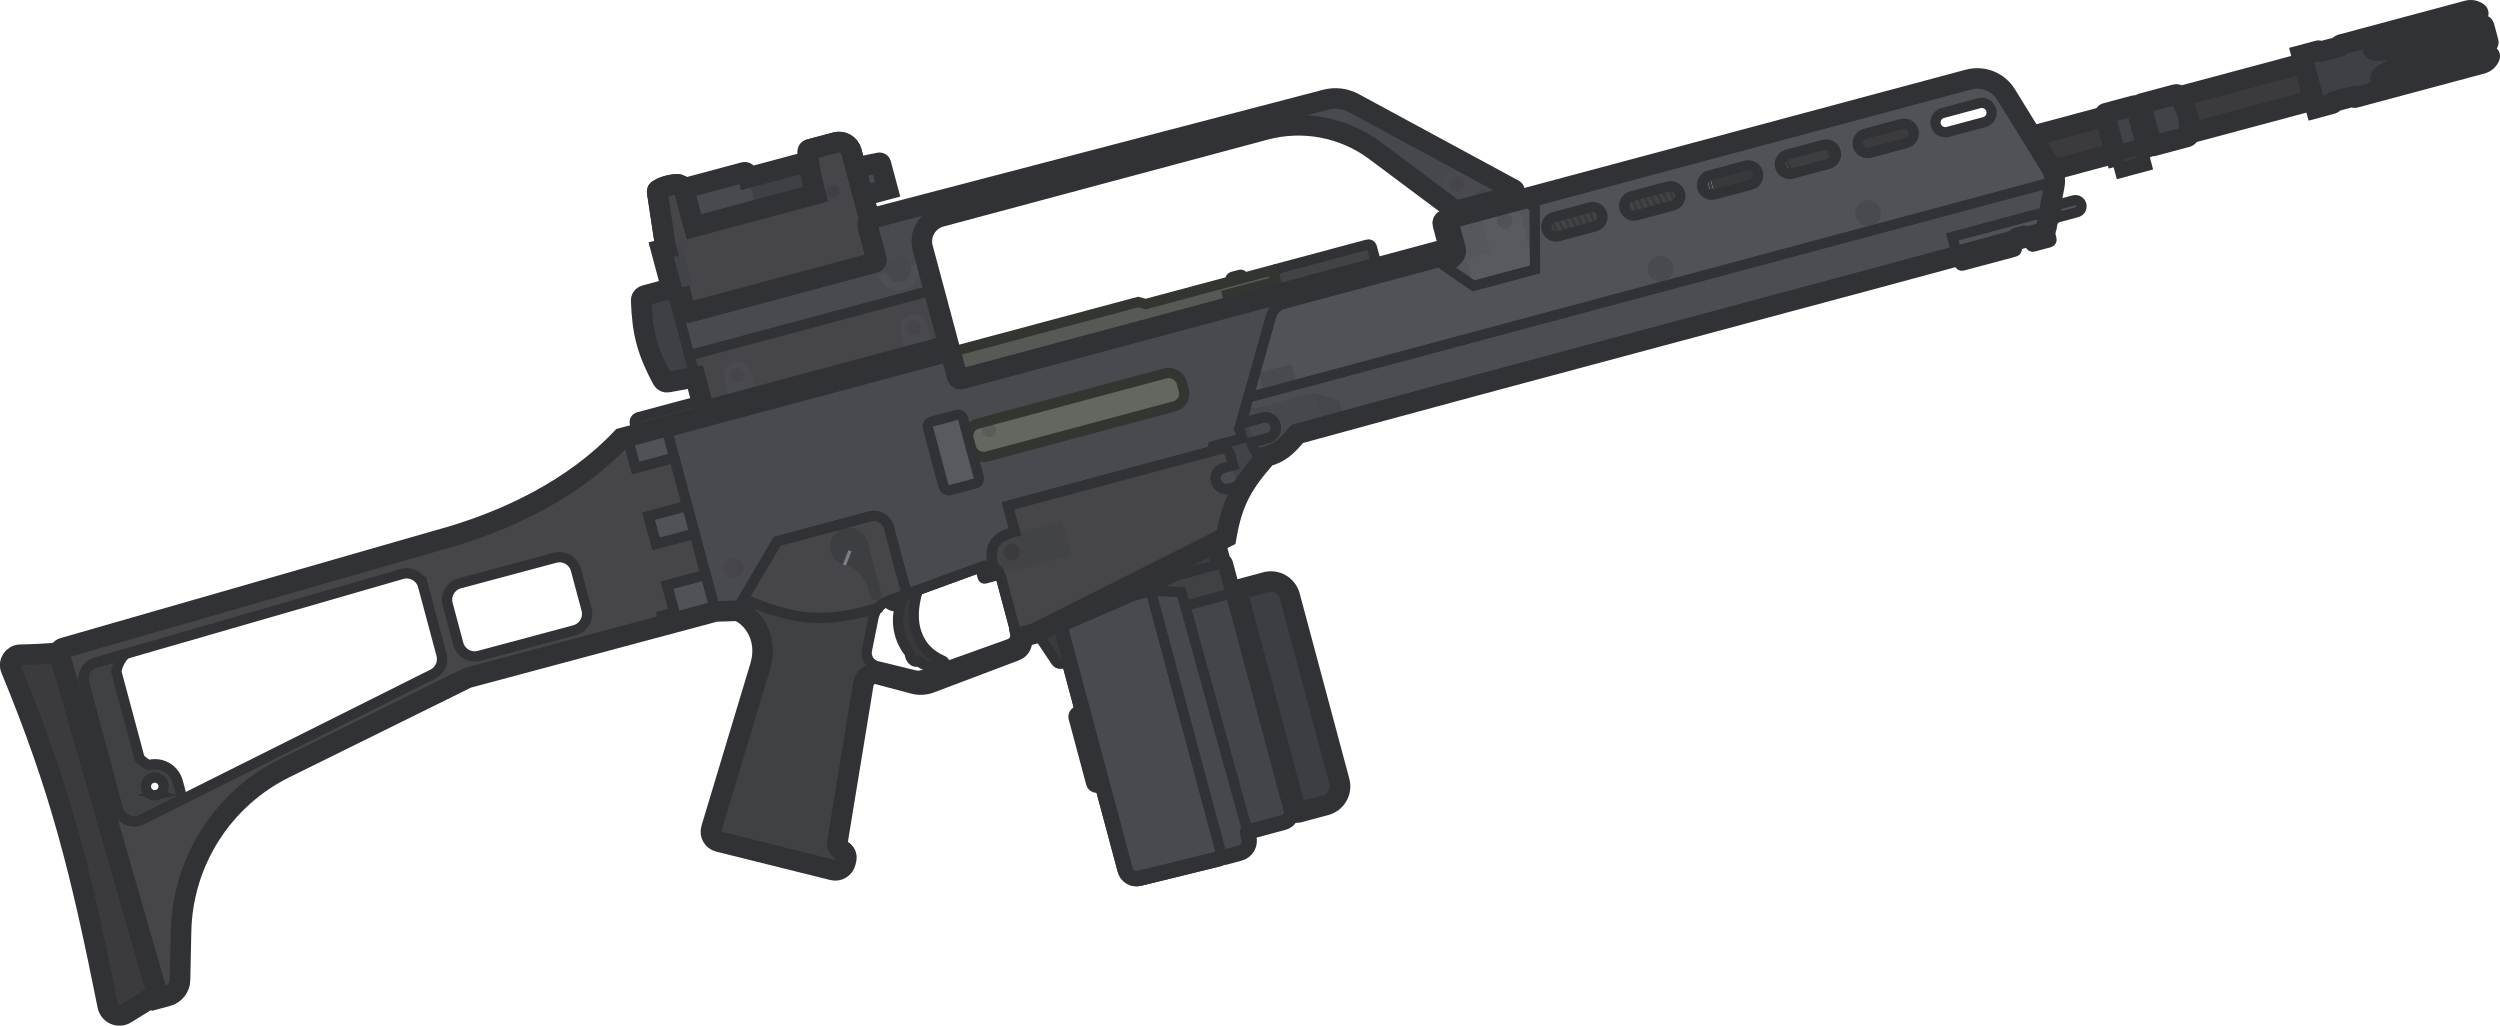 <?xml version="1.0" encoding="UTF-8" standalone="no"?>
<svg
   width="120.407"
   height="49.395"
   viewBox="0 0 120.407 49.395"
   fill="none"
   version="1.1"
   id="svg141"
   xmlns="http://www.w3.org/2000/svg"
   xmlns:svg="http://www.w3.org/2000/svg">
  <g
     clip-path="url(#clip0_2088_1957)"
     id="g141"
     transform="rotate(15,188.577,54.901)">
    <path
       d="m 56.829,56.123 c -0.383,0.768 -0.632,1.381 -0.772,1.994 l -0.155,-0.268 -0.421,0.243 c -0.247,0.142 -0.562,0.058 -0.705,-0.189 -0.142,-0.247 -0.058,-0.562 0.189,-0.705 l 0.421,-0.243 -0.257,-0.446 c -0.113,-0.195 -0.363,-0.262 -0.558,-0.15 l -0.316,0.182 -0.038,-0.233 1.249,-0.721 -0.241,-0.418 0.003,-0.261 0.933,-0.539 c 0.242,-0.14 0.552,-0.057 0.692,0.185 0.14,0.242 0.057,0.552 -0.185,0.692 l -0.713,0.412 c 0.25,0.389 0.445,0.534 0.875,0.463 z"
       fill="#424348"
       id="path1" />
    <path
       d="m 27.05,55.721 -1.145,0.661 c -0.099,0.057 -0.146,0.175 -0.113,0.285 0.45,1.471 0.905,2.273 1.973,3.411 0.073,0.078 0.188,0.099 0.284,0.053 l 1.214,-0.575 z"
       fill="#3f4045"
       id="path2" />
    <path
       d="m 31.846,48.11 -5.324,3.074 0.804,1.393 5.251,-3.032 c -0.318,-0.55 -0.574,-1.06 -0.732,-1.436 z"
       fill="#3f4045"
       id="path3" />
    <path
       d="M 30.044,51.01 29.152,49.466 C 29.118,49.407 29.043,49.387 28.983,49.421 l -2.608,1.506 c 9e-4,0.002 0.002,0.003 0.003,0.004 l 0.95,1.646 z"
       fill="#494a50"
       id="path4" />
    <path
       d="m 40.85,67.574 c 0.304,0.186 0.477,0.213 0.793,0.089 -0.013,0.892 0.445,1.64 1.041,2.064 0.01,0.037 0.026,0.075 0.048,0.112 0.099,0.171 0.278,0.253 0.4,0.182 0.015,-0.009 0.029,-0.02 0.041,-0.032 0.384,0.144 0.786,0.157 1.137,-5e-4 0.201,-0.09 0.164,-0.289 0.007,-0.322 -0.795,-0.123 -1.245,-0.494 -1.563,-0.951 -0.324,-0.466 -0.524,-1.153 -0.48,-2.087 z"
       fill="#39393d"
       id="path5" />
    <path
       d="m 41.643,67.663 0.248,0.004 0.005,-0.368 -0.343,0.134 z m -0.793,-0.089 -0.137,-0.206 -0.323,0.215 0.331,0.203 z m 1.834,2.153 0.239,-0.066 -0.024,-0.085 -0.071,-0.051 z m 0.489,0.262 0.087,-0.232 -0.152,-0.057 -0.113,0.117 z m 1.137,-5e-4 -0.101,-0.226 h -1e-4 z m 0.007,-0.322 0.05,-0.243 -0.012,-0.002 z m -1.563,-0.951 0.203,-0.141 v 0 z m -0.48,-2.087 0.247,0.011 0.023,-0.488 -0.407,0.27 z m -0.72,0.803 c -0.139,0.054 -0.217,0.064 -0.281,0.056 -0.068,-0.008 -0.15,-0.039 -0.292,-0.126 l -0.259,0.422 c 0.162,0.099 0.318,0.175 0.492,0.196 0.178,0.021 0.344,-0.018 0.52,-0.087 z m 1.274,2.093 c -0.536,-0.381 -0.948,-1.056 -0.937,-1.859 l -0.495,-0.007 c -0.014,0.981 0.489,1.803 1.145,2.269 z m 0.118,0.19 c -0.011,-0.019 -0.019,-0.038 -0.023,-0.055 l -0.477,0.133 c 0.016,0.058 0.04,0.115 0.072,0.17 z m 0.062,0.092 c 0.026,-0.015 0.038,-0.002 0.018,-0.011 -0.02,-0.009 -0.053,-0.034 -0.08,-0.08 l -0.429,0.248 c 0.072,0.125 0.179,0.227 0.303,0.283 0.124,0.057 0.287,0.075 0.435,-0.01 z m -0.013,0.01 c 0.003,-0.003 0.007,-0.007 0.013,-0.01 l 0.248,0.429 c 0.036,-0.021 0.068,-0.046 0.095,-0.074 z m 1.214,-0.054 c -0.279,0.125 -0.612,0.121 -0.949,-0.005 l -0.174,0.464 c 0.431,0.162 0.903,0.183 1.326,-0.006 z m 0.058,0.147 c -0.021,-0.004 -0.063,-0.032 -0.067,-0.089 -0.002,-0.026 0.007,-0.046 0.015,-0.058 0.007,-0.011 0.01,-0.008 -0.006,-2e-4 l 0.203,0.452 c 0.169,-0.076 0.295,-0.23 0.284,-0.423 -0.011,-0.188 -0.15,-0.331 -0.329,-0.367 z M 42.55,68.858 c 0.352,0.506 0.859,0.919 1.729,1.054 l 0.076,-0.49 C 43.634,69.311 43.24,68.983 42.957,68.575 Z m -0.525,-2.24 c -0.045,0.974 0.162,1.719 0.525,2.24 l 0.407,-0.283 c -0.285,-0.41 -0.478,-1.04 -0.436,-1.934 z m -1.038,1.163 1.423,-0.945 -0.274,-0.413 -1.423,0.945 z"
       fill="#313235"
       id="path6" />
    <path
       d="m 44.813,64.567 c -0.039,0.023 -0.052,0.073 -0.03,0.112 l 0.351,0.608 c 0.022,0.039 0.072,0.052 0.112,0.03 l 0.405,-0.234 c 0.039,-0.023 0.052,-0.073 0.03,-0.112 l -0.351,-0.608 c -0.022,-0.039 -0.072,-0.052 -0.112,-0.03 z"
       fill="#39393d"
       stroke="#313235"
       stroke-width="0.495"
       id="path7" />
    <path
       d="M 56.041,61.679 52.127,54.899 c -0.053,-0.092 -0.171,-0.123 -0.263,-0.07 l -2.236,1.291 -0.117,-0.049 -0.271,0.157 c -0.013,0.007 -0.018,0.024 -0.01,0.037 l 3.501,6.064 c 0.008,0.013 0.003,0.03 -0.01,0.037 -0.149,0.086 -0.327,0.198 -0.255,0.323 l 7.193,12.458 c 0.03,0.052 0.098,0.07 0.15,0.04 l 0.653,-0.377 c 0.236,-0.136 0.317,-0.439 0.181,-0.675 l -0.128,-0.221 c -0.038,-0.066 -0.015,-0.149 0.05,-0.187 l 1.56,-0.901 c 0.184,-0.106 0.247,-0.341 0.141,-0.525 L 56.138,61.687 c -0.015,-0.026 -0.049,-0.035 -0.075,-0.02 z"
       fill="#3d3e43"
       stroke="#313235"
       stroke-width="0.991"
       id="path8" />
    <path
       d="M 52.732,62.328 49.285,56.359 C 49.278,56.346 49.261,56.341 49.248,56.349 l -0.065,0.038 -1.168,0.22 -3.141,1.813 4.668,8.086 0.055,0.307 5.917,10.249 c 0.12,0.207 0.383,0.28 0.592,0.165 l 3.46,-1.904 c 0.081,-0.044 0.109,-0.147 0.063,-0.227 L 52.467,62.688 c -0.072,-0.125 0.106,-0.237 0.255,-0.323 0.013,-0.008 0.018,-0.024 0.01,-0.037 z"
       fill="#404145"
       stroke="#313235"
       stroke-width="0.991"
       id="path9" />
    <rect
       x="51.549"
       y="52.978"
       width="59.451"
       height="1.835"
       transform="rotate(-30,51.549,52.977)"
       fill="#3b3b3f"
       stroke="#313235"
       stroke-width="0.991"
       id="rect9" />
    <path
       d="m 40.639,55.208 -12.132,7.004 4.614,7.992 0.963,-0.291 1.037,-3.74 4.008,-2.314 c 0.352,-0.203 0.802,-0.082 1.005,0.269 l 1.67,2.892 3.189,-2.238 c 0.101,-0.071 0.214,-0.109 0.328,-0.117 0.064,-0.005 0.128,2e-4 0.19,0.014 -0.49,-0.849 -0.372,-1.383 0.553,-1.917 l -0.646,-1.119 8.836,-5.101 -0.038,-0.233 1.249,-0.721 -0.241,-0.418 0.068,-5.622 c 0.004,-0.306 0.169,-0.587 0.434,-0.74 l 7.268,-4.196 -0.338,-0.586 c 0.029,0.055 0.023,0.119 -0.01,0.167 -0.013,0.02 -0.032,0.037 -0.054,0.05 L 41.663,56.327 c -0.039,0.023 -0.084,0.027 -0.124,0.016 -0.025,-0.007 -0.048,-0.019 -0.068,-0.037 -0.012,-0.011 -0.023,-0.024 -0.032,-0.04 l -0.577,-0.999 c -0.014,-0.024 -0.032,-0.042 -0.054,-0.056 -0.013,-0.008 -0.026,-0.014 -0.04,-0.019 -0.042,-0.013 -0.089,-0.009 -0.13,0.015 z"
       fill="#494a50"
       stroke="#313235"
       stroke-width="0.495"
       id="path10" />
    <path
       d="m 51.526,70.152 -0.306,0.177 c -0.131,0.076 -0.176,0.244 -0.101,0.375 l 1.629,2.821 c 0.076,0.131 0.244,0.176 0.375,0.101 l 0.306,-0.177 z"
       fill="#3d3e43"
       stroke="#313235"
       stroke-width="0.495"
       id="path11" />
    <path
       d="m 57.469,63.34 -0.315,0.182 4.832,8.368 0.315,-0.182 z"
       fill="#36363b"
       stroke="#313235"
       stroke-width="0.991"
       id="path12" />
    <path
       d="m 58.368,61.984 -1.189,0.686 c -0.039,0.023 -0.053,0.073 -0.03,0.113 l 5.474,9.481 c 0.023,0.039 0.073,0.053 0.113,0.03 l 1.189,-0.686 c 0.446,-0.258 0.599,-0.828 0.342,-1.275 l -4.623,-8.007 c -0.258,-0.446 -0.828,-0.599 -1.275,-0.342 z"
       fill="#3d3e43"
       stroke="#313235"
       stroke-width="0.991"
       id="path13" />
    <path
       d="m 53.049,63.697 -0.68,0.573 -2.826,2.236 0.055,0.307 5.917,10.249 c 0.119,0.207 0.383,0.28 0.592,0.165 l 3.46,-1.904 c 0.081,-0.044 0.109,-0.147 0.063,-0.227 z"
       fill="#404145"
       stroke="#313235"
       stroke-width="0.991"
       id="path14" />
    <path
       d="m 49.543,66.507 2.826,-2.236 0.758,-0.438 0.033,0.057 0.249,-0.144 1.146,-0.248 6.011,10.229 c -0.066,0.038 -0.088,0.122 -0.05,0.188 l 0.128,0.221 c 0.136,0.236 0.056,0.538 -0.181,0.675 l -0.653,0.377 c -0.052,0.03 -0.12,0.012 -0.15,-0.04 l -0.028,-0.049 c 0.045,0.08 0.016,0.181 -0.064,0.225 l -3.46,1.904 c -0.209,0.115 -0.472,0.042 -0.592,-0.165 L 49.598,66.814 Z"
       fill="#494a50"
       stroke="#313235"
       stroke-width="0.495"
       id="path15" />
    <path
       d="m 56.043,61.678 0.021,-0.012 c 0.026,-0.015 0.06,-0.006 0.075,0.02 l 6.129,10.615 c 0.106,0.184 0.043,0.419 -0.141,0.525 l -1.56,0.901 c -0.066,0.038 -0.088,0.122 -0.05,0.188 l 0.128,0.221 c 0.137,0.236 0.056,0.538 -0.181,0.675 l -0.653,0.377 c -0.052,0.03 -0.12,0.012 -0.15,-0.04 l -6.611,-11.45 1.091,-0.92 z"
       fill="#404145"
       stroke="#313235"
       stroke-width="0.495"
       id="path16" />
    <path
       d="m 62.128,72.827 -1.56,0.901 -5.67,-9.638 1.972,-1.138 5.399,9.351 c 0.106,0.184 0.043,0.419 -0.141,0.525 z"
       fill="#44454b"
       stroke="#313235"
       stroke-width="0.495"
       id="path17" />
    <path
       d="m 53.16,63.89 0.249,-0.144 1.146,-0.248 6.011,10.229 c -0.031,0.018 -0.052,0.045 -0.062,0.077 -0.003,0.011 -0.005,0.021 -0.006,0.033 -0.002,0.026 0.004,0.053 0.018,0.078 l 0.128,0.221 c 0.041,0.07 0.062,0.146 0.066,0.222 0.004,0.084 -0.013,0.167 -0.05,0.241 -0.042,0.086 -0.108,0.16 -0.197,0.211 l -0.653,0.377 c -0.052,0.03 -0.12,0.012 -0.15,-0.04 z"
       fill="#47484d"
       stroke="#313235"
       stroke-width="0.495"
       id="path18" />
    <path
       d="m 89.682,35.02 1.51,-0.872 c 0.141,-0.081 0.321,-0.033 0.402,0.108 0.081,0.141 0.033,0.321 -0.108,0.402 l -1.51,0.872 z"
       fill="#54555a"
       stroke="#313235"
       stroke-width="0.495"
       id="path19" />
    <path
       d="m 89.49,35.001 0.483,-0.279 c 0.194,-0.112 0.443,-0.046 0.555,0.149 0.112,0.194 0.046,0.443 -0.149,0.555 l -0.483,0.279 z"
       fill="#47484d"
       stroke="#313235"
       stroke-width="0.495"
       id="path20" />
    <path
       fill-rule="evenodd"
       clip-rule="evenodd"
       d="m 82.002,35.168 2.714,-1.567 1.323,2.291 -1.366,0.788 c 0.146,0.252 0.059,0.575 -0.193,0.72 -0.252,0.146 -0.574,0.059 -0.72,-0.193 l -0.435,0.251 z m 2.356,2.022 c 0.136,-0.078 0.182,-0.252 0.104,-0.387 -0.078,-0.136 -0.252,-0.182 -0.387,-0.104 -0.136,0.078 -0.182,0.252 -0.104,0.387 0.078,0.136 0.252,0.182 0.387,0.104 z"
       fill="#3f4045"
       id="path21" />
    <rect
       width="0.167"
       height="0.84"
       transform="matrix(0.913,-0.408,0.341,0.94,66.381,41.956)"
       fill="#36373a"
       id="rect21"
       x="0"
       y="0" />
    <rect
       width="0.167"
       height="0.84"
       transform="matrix(0.913,-0.408,0.341,0.94,66.647,41.803)"
       fill="#36373a"
       id="rect22"
       x="0"
       y="0" />
    <rect
       width="0.167"
       height="0.84"
       transform="matrix(0.913,-0.408,0.341,0.94,66.914,41.649)"
       fill="#36373a"
       id="rect23"
       x="0"
       y="0" />
    <rect
       width="0.167"
       height="0.84"
       transform="matrix(0.913,-0.408,0.341,0.94,67.178,41.497)"
       fill="#36373a"
       id="rect24"
       x="0"
       y="0" />
    <rect
       width="0.167"
       height="0.84"
       transform="matrix(0.913,-0.408,0.341,0.94,67.443,41.343)"
       fill="#36373a"
       id="rect25"
       x="0"
       y="0" />
    <rect
       width="0.167"
       height="0.84"
       transform="matrix(0.913,-0.408,0.341,0.94,67.711,41.19)"
       fill="#36373a"
       id="rect26"
       x="0"
       y="0" />
    <rect
       width="0.167"
       height="0.84"
       transform="matrix(0.913,-0.408,0.341,0.94,67.973,41.037)"
       fill="#36373a"
       id="rect27"
       x="0"
       y="0" />
    <rect
       width="0.167"
       height="0.84"
       transform="matrix(0.913,-0.408,0.341,0.94,68.24,40.884)"
       fill="#36373a"
       id="rect28"
       x="0"
       y="0" />
    <rect
       width="0.167"
       height="0.84"
       transform="matrix(0.913,-0.408,0.341,0.94,68.508,40.73)"
       fill="#36373a"
       id="rect29"
       x="0"
       y="0" />
    <rect
       width="0.167"
       height="0.84"
       transform="matrix(0.913,-0.408,0.341,0.94,68.769,40.577)"
       fill="#36373a"
       id="rect30"
       x="0"
       y="0" />
    <rect
       width="0.167"
       height="0.84"
       transform="matrix(0.913,-0.408,0.341,0.94,69.037,40.424)"
       fill="#36373a"
       id="rect31"
       x="0"
       y="0" />
    <rect
       width="0.167"
       height="0.84"
       transform="matrix(0.913,-0.408,0.341,0.94,69.301,40.27)"
       fill="#36373a"
       id="rect32"
       x="0"
       y="0" />
    <rect
       width="0.167"
       height="0.84"
       transform="matrix(0.913,-0.408,0.341,0.94,69.566,40.118)"
       fill="#36373a"
       id="rect33"
       x="0"
       y="0" />
    <rect
       width="0.167"
       height="0.84"
       transform="matrix(0.913,-0.408,0.341,0.94,69.834,39.964)"
       fill="#36373a"
       id="rect34"
       x="0"
       y="0" />
    <rect
       width="0.167"
       height="0.84"
       transform="matrix(0.913,-0.408,0.341,0.94,70.096,39.81)"
       fill="#36373a"
       id="rect35"
       x="0"
       y="0" />
    <rect
       width="0.167"
       height="0.84"
       transform="matrix(0.913,-0.408,0.341,0.94,70.363,39.658)"
       fill="#36373a"
       id="rect36"
       x="0"
       y="0" />
    <rect
       width="0.167"
       height="0.84"
       transform="matrix(0.913,-0.408,0.341,0.94,70.627,39.505)"
       fill="#36373a"
       id="rect37"
       x="0"
       y="0" />
    <rect
       width="0.167"
       height="0.84"
       transform="matrix(0.913,-0.408,0.341,0.94,70.893,39.351)"
       fill="#36373a"
       id="rect38"
       x="0"
       y="0" />
    <rect
       width="0.167"
       height="0.84"
       transform="matrix(0.913,-0.408,0.341,0.94,71.16,39.198)"
       fill="#36373a"
       id="rect39"
       x="0"
       y="0" />
    <rect
       width="0.167"
       height="0.84"
       transform="matrix(0.913,-0.408,0.341,0.94,71.424,39.044)"
       fill="#36373a"
       id="rect40"
       x="0"
       y="0" />
    <rect
       width="0.167"
       height="0.84"
       transform="matrix(0.913,-0.408,0.341,0.94,71.689,38.891)"
       fill="#36373a"
       id="rect41"
       x="0"
       y="0" />
    <rect
       width="0.167"
       height="0.84"
       transform="matrix(0.913,-0.408,0.341,0.94,71.957,38.738)"
       fill="#36373a"
       id="rect42"
       x="0"
       y="0" />
    <rect
       width="0.167"
       height="0.84"
       transform="matrix(0.913,-0.408,0.341,0.94,72.219,38.584)"
       fill="#36373a"
       id="rect43"
       x="0"
       y="0" />
    <rect
       width="0.167"
       height="0.84"
       transform="matrix(0.913,-0.408,0.341,0.94,72.486,38.431)"
       fill="#36373a"
       id="rect44"
       x="0"
       y="0" />
    <rect
       width="0.167"
       height="0.84"
       transform="matrix(0.913,-0.408,0.341,0.94,72.754,38.278)"
       fill="#36373a"
       id="rect45"
       x="0"
       y="0" />
    <rect
       width="0.167"
       height="0.84"
       transform="matrix(0.913,-0.408,0.341,0.94,73.016,38.125)"
       fill="#36373a"
       id="rect46"
       x="0"
       y="0" />
    <rect
       width="0.167"
       height="0.84"
       transform="matrix(0.913,-0.408,0.341,0.94,73.283,37.973)"
       fill="#36373a"
       id="rect47"
       x="0"
       y="0" />
    <rect
       width="0.167"
       height="0.84"
       transform="matrix(0.913,-0.408,0.341,0.94,73.549,37.818)"
       fill="#36373a"
       id="rect48"
       x="0"
       y="0" />
    <rect
       x="66.201"
       y="42.202"
       width="8.873"
       height="0.599"
       transform="rotate(-30,66.201,42.202)"
       fill="#39393d"
       id="rect49" />
    <rect
       x="73.822"
       y="37.66"
       width="0.159"
       height="0.844"
       transform="rotate(-30,73.822,37.66)"
       fill="#3b3b3f"
       id="rect50" />
    <rect
       x="74.002"
       y="37.649"
       width="3.744"
       height="0.681"
       transform="rotate(-30,74.002,37.649)"
       fill="#38393d"
       id="rect51" />
    <rect
       x="77.189"
       y="35.679"
       width="5.241"
       height="0.91"
       transform="rotate(-30,77.189,35.679)"
       fill="#3d3e42"
       id="rect52" />
    <rect
       x="81.867"
       y="33.301"
       width="1.255"
       height="0.351"
       transform="rotate(-30,81.867,33.301)"
       fill="#424348"
       id="rect53" />
    <path
       d="m 81.727,33.059 0.455,0.788 0.431,-0.572 -0.175,-0.304 z"
       fill="#38393d"
       id="path53" />
    <rect
       width="0.167"
       height="0.84"
       transform="matrix(0.81,-0.587,0.643,0.766,66.131,42.12)"
       fill="#424347"
       id="rect54"
       x="0"
       y="0" />
    <rect
       width="0.167"
       height="0.84"
       transform="matrix(0.81,-0.587,0.643,0.766,66.397,41.968)"
       fill="#424347"
       id="rect55"
       x="0"
       y="0" />
    <rect
       width="0.167"
       height="0.84"
       transform="matrix(0.81,-0.587,0.643,0.766,66.662,41.815)"
       fill="#424347"
       id="rect56"
       x="0"
       y="0" />
    <rect
       width="0.167"
       height="0.84"
       transform="matrix(0.81,-0.587,0.643,0.766,66.926,41.662)"
       fill="#424347"
       id="rect57"
       x="0"
       y="0" />
    <rect
       width="0.167"
       height="0.84"
       transform="matrix(0.81,-0.587,0.643,0.766,67.193,41.508)"
       fill="#424347"
       id="rect58"
       x="0"
       y="0" />
    <rect
       width="0.167"
       height="0.84"
       transform="matrix(0.81,-0.587,0.643,0.766,67.459,41.355)"
       fill="#424347"
       id="rect59"
       x="0"
       y="0" />
    <rect
       width="0.167"
       height="0.84"
       transform="matrix(0.81,-0.587,0.643,0.766,67.723,41.202)"
       fill="#424347"
       id="rect60"
       x="0"
       y="0" />
    <rect
       width="0.167"
       height="0.84"
       transform="matrix(0.81,-0.587,0.643,0.766,67.99,41.048)"
       fill="#424347"
       id="rect61"
       x="0"
       y="0" />
    <rect
       width="0.167"
       height="0.84"
       transform="matrix(0.81,-0.587,0.643,0.766,68.256,40.895)"
       fill="#424347"
       id="rect62"
       x="0"
       y="0" />
    <rect
       width="0.167"
       height="0.84"
       transform="matrix(0.81,-0.587,0.643,0.766,68.519,40.742)"
       fill="#424347"
       id="rect63"
       x="0"
       y="0" />
    <rect
       width="0.167"
       height="0.84"
       transform="matrix(0.81,-0.587,0.643,0.766,68.785,40.589)"
       fill="#424347"
       id="rect64"
       x="0"
       y="0" />
    <rect
       width="0.167"
       height="0.84"
       transform="matrix(0.81,-0.587,0.643,0.766,69.049,40.435)"
       fill="#424347"
       id="rect65"
       x="0"
       y="0" />
    <rect
       width="0.167"
       height="0.84"
       transform="matrix(0.81,-0.587,0.643,0.766,69.316,40.283)"
       fill="#424347"
       id="rect66"
       x="0"
       y="0" />
    <rect
       width="0.167"
       height="0.84"
       transform="matrix(0.81,-0.587,0.643,0.766,69.582,40.129)"
       fill="#424347"
       id="rect67"
       x="0"
       y="0" />
    <rect
       width="0.167"
       height="0.84"
       transform="matrix(0.81,-0.587,0.643,0.766,69.846,39.976)"
       fill="#424347"
       id="rect68"
       x="0"
       y="0" />
    <rect
       width="0.167"
       height="0.84"
       transform="matrix(0.81,-0.587,0.643,0.766,70.113,39.823)"
       fill="#424347"
       id="rect69"
       x="0"
       y="0" />
    <rect
       width="0.167"
       height="0.84"
       transform="matrix(0.81,-0.587,0.643,0.766,70.379,39.67)"
       fill="#424347"
       id="rect70"
       x="0"
       y="0" />
    <rect
       width="0.167"
       height="0.84"
       transform="matrix(0.81,-0.587,0.643,0.766,70.643,39.516)"
       fill="#424347"
       id="rect71"
       x="0"
       y="0" />
    <rect
       width="0.167"
       height="0.84"
       transform="matrix(0.81,-0.587,0.643,0.766,70.908,39.363)"
       fill="#424347"
       id="rect72"
       x="0"
       y="0" />
    <rect
       width="0.167"
       height="0.84"
       transform="matrix(0.81,-0.587,0.643,0.766,71.176,39.21)"
       fill="#424347"
       id="rect73"
       x="0"
       y="0" />
    <rect
       width="0.167"
       height="0.84"
       transform="matrix(0.81,-0.587,0.643,0.766,71.439,39.056)"
       fill="#424347"
       id="rect74"
       x="0"
       y="0" />
    <rect
       width="0.167"
       height="0.84"
       transform="matrix(0.81,-0.587,0.643,0.766,71.705,38.903)"
       fill="#424347"
       id="rect75"
       x="0"
       y="0" />
    <rect
       width="0.167"
       height="0.84"
       transform="matrix(0.81,-0.587,0.643,0.766,71.969,38.75)"
       fill="#424347"
       id="rect76"
       x="0"
       y="0" />
    <rect
       width="0.167"
       height="0.84"
       transform="matrix(0.81,-0.587,0.643,0.766,72.236,38.597)"
       fill="#424347"
       id="rect77"
       x="0"
       y="0" />
    <rect
       width="0.167"
       height="0.84"
       transform="matrix(0.81,-0.587,0.643,0.766,72.502,38.444)"
       fill="#424347"
       id="rect78"
       x="0"
       y="0" />
    <rect
       width="0.167"
       height="0.84"
       transform="matrix(0.81,-0.587,0.643,0.766,72.766,38.29)"
       fill="#424347"
       id="rect79"
       x="0"
       y="0" />
    <rect
       width="0.167"
       height="0.84"
       transform="matrix(0.81,-0.587,0.643,0.766,73.031,38.137)"
       fill="#424347"
       id="rect80"
       x="0"
       y="0" />
    <rect
       width="0.167"
       height="0.84"
       transform="matrix(0.81,-0.587,0.643,0.766,73.295,37.983)"
       fill="#424347"
       id="rect81"
       x="0"
       y="0" />
    <rect
       width="0.167"
       height="0.84"
       transform="matrix(0.81,-0.587,0.643,0.766,73.562,37.83)"
       fill="#424347"
       id="rect82"
       x="0"
       y="0" />
    <rect
       x="78.908"
       y="34.635"
       width="0.132"
       height="0.999"
       transform="rotate(-30,78.908,34.635)"
       fill="#36373a"
       id="rect83" />
    <rect
       x="78.908"
       y="34.635"
       width="0.132"
       height="0.999"
       transform="rotate(-30,78.908,34.635)"
       fill="#36373a"
       id="rect84" />
    <rect
       x="77.166"
       y="35.641"
       width="0.132"
       height="0.999"
       transform="rotate(-30,77.166,35.641)"
       fill="#36373a"
       id="rect85" />
    <rect
       x="77.166"
       y="35.641"
       width="0.132"
       height="0.999"
       transform="rotate(-30,77.166,35.641)"
       fill="#36373a"
       id="rect86" />
    <path
       d="m 82.002,35.168 2.714,-1.567 -0.915,-0.347 -2.178,1.257 z"
       fill="#38393d"
       id="path86" />
    <path
       d="m 79.055,34.26 c -0.089,0.051 -0.119,0.165 -0.068,0.254 l 0.565,0.978 c 0.051,0.089 0.165,0.119 0.254,0.068 l 3.993,-2.305 c 0.063,-0.036 0.097,-0.104 0.093,-0.172 -0.002,-0.028 -0.01,-0.056 -0.025,-0.081 l -0.565,-0.978 c -0.027,-0.046 -0.07,-0.076 -0.118,-0.088 -0.044,-0.011 -0.093,-0.005 -0.136,0.02 z"
       fill="#3b3b3f"
       id="path87" />
    <path
       fill-rule="evenodd"
       clip-rule="evenodd"
       d="m 55.727,48.807 7.268,-4.196 c -0.162,-0.281 -0.297,-0.515 -0.432,-0.749 -0.135,-0.234 -0.27,-0.468 -0.432,-0.749 -0.045,-0.078 -0.018,-0.178 0.06,-0.223 l 22.596,-13.046 c 0.626,-0.361 1.415,-0.269 1.94,0.228 l 2.99,2.825 c 0.224,0.212 0.361,0.499 0.384,0.807 l 0.16,2.107 c 0.007,0.094 -0.04,0.184 -0.121,0.232 -4.56,2.676 -9.705,5.644 -15.633,9.065 -5.979,3.45 -11.954,6.899 -16.531,9.586 -0.341,0.74 -0.57,1.089 -1.145,1.429 -0.429,0.071 -0.625,-0.073 -0.875,-0.463 l 0.713,-0.412 c 0.242,-0.14 0.325,-0.45 0.185,-0.692 -0.14,-0.242 -0.45,-0.325 -0.692,-0.185 l -0.933,0.539 0.065,-5.362 c 0.004,-0.306 0.168,-0.587 0.433,-0.74 z m 11.3,-6.745 c -0.131,-0.226 -0.053,-0.515 0.173,-0.645 l 1.579,-0.912 c 0.226,-0.13 0.515,-0.053 0.645,0.173 0.13,0.226 0.053,0.515 -0.173,0.645 l -1.579,0.912 c -0.226,0.13 -0.515,0.053 -0.645,-0.173 z m 3.361,-1.94 c -0.13,-0.226 -0.053,-0.515 0.173,-0.645 l 1.579,-0.912 c 0.226,-0.13 0.515,-0.053 0.645,0.173 0.13,0.226 0.053,0.515 -0.173,0.645 l -1.579,0.912 c -0.226,0.13 -0.515,0.053 -0.645,-0.173 z m 3.361,-1.94 c -0.13,-0.226 -0.053,-0.515 0.173,-0.645 l 1.579,-0.912 c 0.226,-0.13 0.515,-0.053 0.645,0.173 0.13,0.226 0.053,0.515 -0.173,0.645 l -1.579,0.912 c -0.226,0.131 -0.515,0.053 -0.645,-0.173 z m 3.361,-1.94 c -0.13,-0.226 -0.053,-0.515 0.173,-0.645 l 1.579,-0.912 c 0.226,-0.131 0.515,-0.053 0.645,0.173 0.131,0.226 0.053,0.515 -0.173,0.645 l -1.579,0.912 c -0.226,0.13 -0.515,0.053 -0.645,-0.173 z m 3.361,-1.94 c -0.13,-0.226 -0.053,-0.515 0.173,-0.645 l 1.579,-0.912 c 0.226,-0.13 0.515,-0.053 0.645,0.173 0.13,0.226 0.053,0.515 -0.173,0.645 l -1.579,0.912 c -0.226,0.13 -0.515,0.053 -0.645,-0.173 z m 3.361,-1.94 c -0.131,-0.226 -0.053,-0.515 0.173,-0.645 l 1.579,-0.912 c 0.226,-0.13 0.515,-0.053 0.645,0.173 0.13,0.226 0.053,0.515 -0.173,0.645 l -1.579,0.912 c -0.226,0.13 -0.515,0.053 -0.645,-0.173 z"
       fill="#515258"
       id="path88" />
    <path
       d="m 90.067,33.504 c 0.016,0.065 0.026,0.131 0.031,0.199 l 0.16,2.107 c 0.007,0.094 -0.04,0.184 -0.121,0.232 -4.444,2.608 -9.444,5.494 -15.182,8.805 l -0.451,0.26 c -5.979,3.45 -11.954,6.899 -16.531,9.586 -0.341,0.74 -0.57,1.089 -1.145,1.429 -0.429,0.071 -0.625,-0.073 -0.875,-0.463 l 0.713,-0.412 c 0.242,-0.14 0.325,-0.45 0.185,-0.692 -0.14,-0.242 -0.45,-0.325 -0.692,-0.185 l -0.933,0.539 0.016,-1.299 z"
       fill="#4c4d52"
       id="path89" />
    <path
       d="m 27.032,62.465 c -0.068,-0.118 -0.028,-0.27 0.091,-0.338 l 13.274,-7.664 0.526,0.911 -13.489,7.788 z"
       fill="#404145"
       stroke="#313235"
       stroke-width="0.495"
       id="path90" />
    <path
       d="m 49.58,68.278 -1.51,-1.327 0.962,-0.776 0.973,1.761 c 0.057,0.102 0.043,0.229 -0.035,0.317 -0.101,0.115 -0.276,0.126 -0.39,0.025 z"
       fill="#3b3b3f"
       stroke="#313235"
       stroke-width="0.495"
       id="path91" />
    <path
       d="m 47.681,67.581 0.556,-0.321 7.722,-6.879 c -0.08,-0.896 -0.059,-1.579 0.097,-2.264 l -0.155,-0.268 -0.421,0.243 c -0.247,0.142 -0.562,0.058 -0.705,-0.189 -0.142,-0.247 -0.058,-0.562 0.189,-0.705 l 0.421,-0.243 -0.257,-0.446 C 55.016,56.314 54.766,56.247 54.57,56.36 l -9.152,5.284 0.646,1.119 c -0.925,0.534 -1.043,1.068 -0.553,1.917 0.172,0.038 0.328,0.145 0.424,0.311 l 1.4,2.425 c 0.032,0.056 0.053,0.116 0.061,0.177 z"
       fill="#45454a"
       id="path92" />
    <path
       d="m 40.641,68.018 c 0.077,-0.171 0.2,-0.322 0.359,-0.434 L 41.805,67.02 40.135,64.128 c -0.203,-0.352 -0.653,-0.472 -1.005,-0.269 l -4.008,2.314 -0.855,3.082 c 2.718,0.435 4.175,0.1 6.374,-1.236 z"
       fill="#45454a"
       id="path93" />
    <path
       d="m 45.392,64.252 c -0.234,-0.405 -0.095,-0.924 0.31,-1.158 l 2.426,-1.401 0.848,1.468 -2.426,1.401 c -0.405,0.234 -0.924,0.095 -1.158,-0.31 z"
       fill="#424347"
       id="path94" />
    <path
       d="M 11.931,94.961 3.148,80.377 C 3.134,80.353 3.124,80.328 3.118,80.302 c -0.684,0.246 -1.188,0.408 -1.791,0.581 -0.337,0.096 -0.473,0.503 -0.26,0.781 3.784,4.943 5.745,8.487 8.699,14.463 0.177,0.358 0.657,0.431 0.931,0.141 z"
       fill="#3b3b3f"
       stroke="#313235"
       stroke-width="0.991"
       id="path95" />
    <path
       fill-rule="evenodd"
       clip-rule="evenodd"
       d="M 5.991,80.458 C 5.985,80.087 6.025,79.867 6.206,79.532 l -1.28,0.773 c -0.381,0.23 -0.508,0.723 -0.286,1.108 l 3.135,5.43 c 0.259,0.448 0.863,0.546 1.25,0.203 l 1.621,-1.437 c -0.121,-0.285 -0.276,-0.545 -0.368,-0.7 -0.018,-0.031 -0.035,-0.058 -0.047,-0.08 C 9.916,84.286 9.221,84.1 8.676,84.414 8.465,84.374 8.35,84.326 8.158,84.21 Z m 3.44,5.246 C 9.636,85.586 9.706,85.324 9.588,85.12 9.47,84.916 9.209,84.846 9.005,84.964 c -0.204,0.118 -0.274,0.379 -0.156,0.584 0.118,0.204 0.379,0.274 0.584,0.156 z"
       fill="#404145"
       stroke="#313235"
       stroke-width="0.495"
       id="path96" />
    <path
       fill-rule="evenodd"
       clip-rule="evenodd"
       d="m 3.147,80.377 8.894,14.769 0.381,-0.22 c 0.315,-0.182 0.472,-0.55 0.385,-0.903 l -0.558,-2.27 c -0.801,-3.258 0.279,-6.691 2.8,-8.904 l 7.361,-6.46 8.525,-4.922 -0.227,-0.392 0.524,-0.302 -0.684,-1.184 1.663,-0.96 -1.032,-1.788 -1.663,0.96 -0.688,-1.192 1.663,-0.96 -1.204,-2.086 -1.663,0.96 -0.78,-1.351 -0.239,0.138 c -1.581,2.933 -4.319,5.335 -7.341,7.08 L 3.23,80.04 C 3.114,80.11 3.077,80.261 3.147,80.377 Z M 20.573,73.203 c -0.226,-0.391 -0.092,-0.891 0.299,-1.116 l 4.122,-2.38 c 0.391,-0.226 0.891,-0.092 1.117,0.299 L 27.1,71.72 c 0.226,0.391 0.092,0.891 -0.299,1.117 l -4.122,2.38 c -0.391,0.226 -0.891,0.092 -1.117,-0.299 z m -1.371,-0.541 1.714,2.969 c 0.194,0.336 0.125,0.763 -0.166,1.02 L 9.026,87.048 C 8.639,87.391 8.034,87.293 7.776,86.845 L 4.64,81.414 C 4.418,81.029 4.545,80.536 4.926,80.306 l 13.146,-7.935 c 0.392,-0.236 0.901,-0.105 1.13,0.291 z"
       fill="#45454a"
       stroke="#313235"
       stroke-width="0.495"
       id="path97" />
    <path
       d="m 30.935,71.466 2.187,-1.262 -0.91,-1.577 -1.663,0.96 0.684,1.184 -0.524,0.302 z"
       fill="#515258"
       id="path98" />
    <path
       d="m 31.179,66.839 -0.688,-1.192 -1.663,0.96 0.688,1.192 z"
       fill="#515258"
       id="path99" />
    <path
       d="m 29.287,63.562 -0.78,-1.351 -1.663,0.96 0.78,1.351 z"
       fill="#515258"
       id="path100" />
    <path
       d="m 30.935,71.466 2.187,-1.262 -0.91,-1.577 -1.663,0.96 0.684,1.184 -0.524,0.302 z"
       stroke="#313235"
       stroke-width="0.495"
       id="path101" />
    <path
       d="m 31.179,66.839 -0.688,-1.192 -1.663,0.96 0.688,1.192 z"
       stroke="#313235"
       stroke-width="0.495"
       id="path102" />
    <path
       d="m 29.287,63.562 -0.78,-1.351 -1.663,0.96 0.78,1.351 z"
       stroke="#313235"
       stroke-width="0.495"
       id="path103" />
    <path
       d="m 35.884,72.313 c 0.107,-1.751 -1.288,-2.467 -1.801,-2.401 l 0.182,-0.658 c 2.718,0.435 4.175,0.1 6.374,-1.237 -0.07,0.155 -0.102,0.328 -0.091,0.503 l 0.102,1.603 c 0.022,0.35 0.317,0.62 0.667,0.612 l 1.861,-0.042 c 0.066,-0.002 0.132,-0.012 0.194,-0.031 0.074,-0.022 0.144,-0.056 0.208,-0.1 l 3.608,-2.5 c 0.157,-0.108 0.231,-0.293 0.206,-0.471 l 0.283,-0.013 h -10e-5 c 0.144,0.25 0.118,0.542 -0.109,0.705 L 44.006,70.845 c -0.222,0.159 -0.488,0.245 -0.761,0.246 l -1.772,0.003 c -0.338,5e-4 -0.602,0.292 -0.568,0.629 l 0.767,7.705 c 0.016,0.158 0.136,0.285 0.293,0.309 0.184,0.028 0.322,0.183 0.328,0.369 l 0.005,0.144 c 0.009,0.281 -0.214,0.516 -0.495,0.521 l -5.666,0.1 c -0.28,0.005 -0.507,-0.225 -0.499,-0.505 z"
       fill="#404145"
       id="path104" />
    <circle
       cx="46.176"
       cy="63.756"
       transform="rotate(-30,46.176,63.755)"
       fill="#3b3b3f"
       id="ellipse104"
       r="0.404" />
    <path
       d="m 38.077,64.732 c 0.438,-0.253 0.998,-0.103 1.251,0.335 l 1.278,2.214 c 0.013,0.023 0.023,0.046 0.029,0.071 0.013,0.051 0.01,0.104 -0.006,0.152 -0.004,0.012 -0.009,0.024 -0.015,0.036 -0.023,0.046 -0.059,0.087 -0.108,0.114 -0.131,0.075 -0.297,0.031 -0.373,-0.1 l -0.128,-0.222 c -0.366,-0.633 -0.97,-0.94 -1.372,-0.897 -0.349,0.038 -0.705,-0.129 -0.892,-0.453 -0.253,-0.438 -0.103,-0.998 0.335,-1.251 z"
       fill="#3d3e42"
       id="path105" />
    <path
       d="m 38.626,66.438 c -0.054,0.005 -0.108,0.006 -0.161,0.002 l 0.078,-0.745 0.159,0.017 z"
       fill="#7a7c85"
       id="path106" />
    <path
       d="m 53.018,49.062 1.056,-0.61 0.307,0.532 -1.056,0.61 z"
       fill="#3d3e42"
       stroke="#313235"
       stroke-width="0.495"
       id="path107" />
    <path
       d="m 52.953,48.366 c -0.034,-0.059 -0.014,-0.135 0.045,-0.169 l 0.334,-0.193 c 0.059,-0.034 0.135,-0.014 0.169,0.045 l 0.625,1.082 -0.548,0.317 z"
       fill="#3d3e42"
       stroke="#313235"
       stroke-width="0.495"
       id="path108" />
    <path
       d="m 54.945,47.286 c -0.078,0.045 -0.105,0.145 -0.06,0.223 l 0.205,0.356 -1.018,0.588 0.222,0.385 5.105,-2.947 c 0.078,-0.045 0.105,-0.145 0.06,-0.223 l -0.346,-0.6 c -0.045,-0.078 -0.145,-0.105 -0.223,-0.06 z"
       fill="#424347"
       stroke="#313235"
       stroke-width="0.495"
       id="path109" />
    <path
       d="m 99.982,24.552 0.722,-0.417 c 0.018,-0.011 0.041,-0.004 0.052,0.014 0.01,0.018 0.034,0.024 0.052,0.014 l 0.824,-0.476 c 0.018,-0.011 0.025,-0.034 0.014,-0.052 -0.01,-0.018 -0.004,-0.041 0.014,-0.052 l 5.487,-3.168 c 0.161,-0.093 0.35,-0.099 0.51,-0.031 0.028,0.012 0.029,0.051 0.001,0.067 l -3.635,2.099 c -0.028,0.016 -0.055,0.033 -0.082,0.052 -0.171,0.12 -0.838,0.603 -0.744,0.766 0.094,0.163 0.845,-0.174 1.035,-0.262 0.03,-0.013 0.058,-0.029 0.086,-0.045 l 3.727,-2.152 c 0.02,-0.011 0.045,-0.005 0.056,0.015 l 0.401,0.695 c 0.005,0.008 0.006,0.017 0.006,0.025 -0.002,0.013 -0.009,0.024 -0.021,0.031 l -3.727,2.152 c -0.028,0.016 -0.055,0.033 -0.081,0.052 -0.172,0.12 -0.839,0.603 -0.745,0.766 0.094,0.163 0.846,-0.174 1.036,-0.262 0.021,-0.01 0.041,-0.02 0.062,-0.032 l 0.023,-0.013 3.636,-2.099 c 0.027,-0.016 0.06,0.004 0.057,0.035 -0.022,0.172 -0.121,0.333 -0.282,0.426 l -5.487,3.168 c -0.018,0.011 -0.041,0.004 -0.052,-0.014 -0.01,-0.018 -0.033,-0.024 -0.052,-0.014 l -0.824,0.476 c -0.018,0.011 -0.025,0.034 -0.014,0.052 0.01,0.018 0.004,0.041 -0.014,0.052 l -0.722,0.417 z"
       fill="#3f4045"
       stroke="#313235"
       stroke-width="0.991"
       id="path110" />
    <path
       d="m 28.718,58.616 10.557,-6.095 -1.042,-1.804 c -0.342,-0.592 -0.139,-1.35 0.453,-1.692 L 52.69,40.94 c 1.643,-0.949 3.631,-1.092 5.393,-0.388 L 62.573,42.344 65.157,40.852 65.048,40.662 C 65.04,40.648 65.025,40.637 65.009,40.633 l -8.527,-2.034 c -0.458,-0.109 -0.941,-0.041 -1.35,0.193 l -19.565,11.136 c -0.179,0.102 -0.241,0.33 -0.138,0.509 l 0.801,1.387 c 0.034,0.059 0.014,0.135 -0.045,0.169 l -8.045,4.645 c -0.059,0.034 -0.135,0.014 -0.169,-0.045 l -0.638,-1.105 c -0.034,-0.059 -0.11,-0.08 -0.169,-0.045 l -0.1,0.058 c -0.059,0.034 -0.08,0.11 -0.045,0.169 z"
       fill="#494a50"
       stroke="#313235"
       stroke-width="0.495"
       id="path111" />
    <path
       d="m 30.105,61.014 10.557,-6.095 -1.385,-2.398 -10.557,6.095 z"
       fill="#45454a"
       stroke="#313235"
       stroke-width="0.495"
       id="path112" />
    <path
       d="m 34.819,49.026 1.054,-0.608 -0.637,-1.103 c -0.016,-0.028 -0.051,-0.039 -0.08,-0.025 -0.39,0.186 -0.649,0.321 -1.028,0.538 z"
       fill="#494a50"
       id="path113" />
    <path
       d="m 31.687,47.657 c -0.011,-0.048 0.013,-0.095 0.056,-0.12 l 1.125,-0.649 c 0.296,-0.171 0.675,-0.07 0.846,0.227 l 1.709,2.96 c -0.059,0.11 -0.061,0.246 0.006,0.361 l 0.801,1.387 c 0.034,0.059 0.014,0.135 -0.045,0.169 l -8.045,4.645 c -0.059,0.034 -0.135,0.014 -0.169,-0.045 l -0.638,-1.105 c -0.032,-0.056 -0.102,-0.077 -0.159,-0.051 l -0.966,-1.674 -1.024,-2.342 c -0.015,-0.034 -0.014,-0.074 0.01,-0.103 0.143,-0.169 0.444,-0.384 0.824,-0.504 0.098,-0.031 0.295,0.007 0.358,0.117 l 0.95,1.646 5.251,-3.032 C 32.1,48.719 31.763,47.986 31.687,47.657 Z"
       fill="#45454a"
       stroke="#313235"
       stroke-width="0.991"
       id="path114" />
    <path
       d="m 27.963,55.295 -1.008,-1.746 -0.87,0.503 1.008,1.746 z"
       fill="#424348"
       id="path115" />
    <circle
       cx="33.34"
       cy="49.2"
       r="0.316"
       transform="rotate(-30,33.34,49.2)"
       fill="#3f4045"
       id="circle115" />
    <path
       d="m 38.241,51.513 c 0.279,0.483 0.114,1.102 -0.37,1.381 -0.483,0.279 -1.102,0.114 -1.381,-0.37 z"
       fill="#4e4f55"
       id="path116" />
    <circle
       cx="37.367"
       cy="52.019"
       r="0.613"
       transform="rotate(-30,37.367,52.019)"
       fill="#47484d"
       id="circle116" />
    <path
       d="m 39.379,54.206 c -0.18,-0.311 -0.577,-0.418 -0.888,-0.238 -0.311,0.18 -0.418,0.577 -0.238,0.888 l 0.533,0.923 1.126,-0.65 z"
       fill="#494a50"
       id="path117" />
    <path
       d="m 31.758,58.607 c -0.18,-0.311 -0.577,-0.417 -0.888,-0.238 -0.311,0.18 -0.418,0.577 -0.238,0.888 l 0.533,0.923 1.126,-0.65 z"
       fill="#494a50"
       id="path118" />
    <circle
       cx="38.815"
       cy="54.53"
       transform="rotate(-30,38.816,54.53)"
       fill="#45454a"
       id="ellipse118"
       r="0.352" />
    <circle
       cx="31.194"
       cy="58.933"
       transform="rotate(-30,31.194,58.933)"
       fill="#45454a"
       id="ellipse119"
       r="0.352" />
    <path
       d="m 57.47,38.835 -2.255,1.302 c 0.963,-0.089 1.946,0.047 2.868,0.415 l 4.49,1.793 2.584,-1.492 -0.11,-0.19 c -0.009,-0.015 -0.023,-0.025 -0.039,-0.029 z"
       fill="#47484d"
       id="path119" />
    <path
       d="m 64.406,41.286 -1.871,-0.794 c -0.331,-0.14 -0.712,0.014 -0.853,0.344 -0.14,0.33 0.014,0.712 0.344,0.853 l 0.969,0.411 z"
       fill="#494a50"
       id="path120" />
    <circle
       cx="62.283"
       cy="41.092"
       r="0.352"
       transform="rotate(-67,62.282,41.092)"
       fill="#45454a"
       id="circle120" />
    <path
       d="m 63.505,40.904 0.902,0.383 -1.41,0.814 z"
       fill="#45454a"
       id="path121" />
    <path
       d="m 53.294,49.611 -0.307,-0.532 2.074,-1.197 -0.287,-0.497 -5.472,3.159 -0.377,-5e-4 -8.093,4.672 0.607,1.052 c 0.023,0.039 0.059,0.066 0.1,0.076 0.04,0.011 0.085,0.006 0.124,-0.017 z"
       fill="#575a54"
       stroke="#333531"
       stroke-width="0.495"
       id="path122" />
    <circle
       cx="72.816"
       cy="42.481"
       r="0.627"
       transform="rotate(-30,72.816,42.481)"
       fill="#494a50"
       id="circle122" />
    <circle
       cx="81.781"
       cy="37.308"
       r="0.627"
       transform="rotate(-30,81.781,37.308)"
       fill="#494a50"
       id="circle123" />
    <path
       d="m 66.209,41.24 0.778,2.834 -1.402,-2.429 -0.517,-0.453 -2.464,1.423 1.727,2.992 -1.522,-0.539 c 0.388,-0.224 0.65,-0.712 0.443,-1.07 l -0.824,-1.428 c -0.034,-0.059 -0.014,-0.135 0.045,-0.169 l 2.795,-1.614 c 0.038,-0.022 0.084,-0.022 0.122,-0.001 z"
       fill="#54555a"
       id="path123" />
    <path
       d="m 65.586,41.646 -0.517,-0.453 -1.433,0.828 1.054,1.826 -1.03,0.595 0.673,1.166 2.656,-1.533 z"
       fill="#595a5f"
       id="path124" />
    <path
       d="m 63.66,44.442 -1.054,-1.826 1.03,-0.595 1.054,1.826 z"
       fill="#56575c"
       id="path125" />
    <circle
       cx="64.966"
       cy="42.186"
       transform="rotate(-30,64.966,42.186)"
       fill="#515258"
       id="ellipse125"
       r="0.382" />
    <path
       d="m 91.571,29.779 c -0.016,-0.028 -0.007,-0.065 0.022,-0.081 l 1.244,-0.718 c 0.028,-0.016 0.065,-0.007 0.081,0.022 l 0.998,1.728 c 0.016,0.028 0.007,0.064 -0.022,0.081 l -1.295,0.748 z"
       fill="#424348"
       stroke="#313235"
       stroke-width="0.991"
       id="path126" />
    <path
       d="m 93.119,28.883 c -0.016,-0.028 -0.007,-0.064 0.022,-0.081 l 1.471,-0.85 c 0.039,-0.022 0.086,-0.021 0.122,0.006 0.127,0.096 0.432,0.352 0.667,0.759 0.235,0.407 0.304,0.8 0.324,0.957 0.005,0.044 -0.017,0.086 -0.056,0.108 l -1.471,0.849 c -0.028,0.016 -0.065,0.007 -0.081,-0.022 z"
       fill="#424348"
       stroke="#313235"
       stroke-width="0.991"
       id="path127" />
    <rect
       x="92.9"
       y="32.084"
       width="1.315"
       height="0.237"
       transform="rotate(-30,92.9,32.084)"
       fill="#3d3e42"
       stroke="#313235"
       stroke-width="0.495"
       id="rect127" />
    <rect
       x="92.635"
       y="31.535"
       width="1.131"
       height="0.607"
       transform="rotate(-30,92.635,31.535)"
       fill="#3b3b3f"
       stroke="#313235"
       stroke-width="0.495"
       id="rect128" />
    <rect
       x="92.922"
       y="29.016"
       width="0.235"
       height="1.965"
       transform="rotate(-30,92.922,29.016)"
       fill="#3d3e42"
       stroke="#313235"
       stroke-width="0.991"
       id="rect129" />
    <path
       d="m 58.903,53.642 -0.585,0.849 c -0.115,0.068 -0.23,0.135 -0.343,0.201 -0.341,0.74 -0.57,1.089 -1.145,1.429 -0.429,0.071 -0.625,-0.073 -0.875,-0.463 l 0.713,-0.412 c 0.242,-0.14 0.325,-0.45 0.185,-0.692 -0.14,-0.242 -0.45,-0.325 -0.692,-0.185 l -0.933,0.539 0.012,-0.961 c 0.124,0.117 0.348,0.147 0.478,0.072 l 2.501,-1.444 z"
       fill="#47484d"
       id="path129" />
    <path
       d="m 58.903,53.643 0.886,-0.512 -0.31,-0.538 -1.26,-0.018 z"
       fill="#45464a"
       id="path130" />
    <ellipse
       cx="56.24"
       cy="54.91"
       rx="0.552"
       ry="0.496"
       transform="rotate(-30,56.24,54.91)"
       fill="#47484d"
       id="ellipse130" />
    <circle
       cx="55.314"
       cy="57.594"
       transform="rotate(-30,55.314,57.594)"
       fill="#494a50"
       id="ellipse131"
       r="0.344" />
    <rect
       x="42.443"
       y="58.51"
       width="10.624"
       height="1.645"
       rx="0.619"
       transform="rotate(-30,42.443,58.51)"
       fill="#636760"
       id="rect131" />
    <circle
       cx="43.603"
       cy="58.361"
       transform="rotate(-30,43.603,58.361)"
       fill="#595c57"
       id="ellipse132"
       r="0.337" />
    <path
       d="m 55.458,52.369 c -0.002,0.025 0.003,0.051 0.016,0.074 l 0.447,0.775 1.427,-0.824 -0.447,-0.775 c -0.034,-0.059 -0.11,-0.08 -0.169,-0.045 l -1.212,0.7 c -0.036,0.021 -0.058,0.057 -0.061,0.095 z"
       fill="#494a50"
       id="path132" />
    <circle
       cx="33.418"
       cy="67.963"
       transform="rotate(-30,33.418,67.963)"
       fill="#45454a"
       id="ellipse133"
       r="0.468" />
    <path
       d="m 85.988,37.364 0.67,1.161 c 0.034,0.059 0.11,0.08 0.169,0.045 l 2.261,-1.305 c 0.059,-0.034 0.08,-0.11 0.045,-0.169 l -0.306,-0.53 c -0.034,-0.059 -0.014,-0.135 0.045,-0.169 l 0.371,-0.214 c 0.059,-0.034 0.135,-0.014 0.169,0.045 l 0.306,0.53 c 0.034,0.059 0.11,0.08 0.169,0.045 l 0.702,-0.406 c 0.059,-0.034 0.08,-0.11 0.045,-0.169 l -0.67,-1.161 z"
       fill="#515257"
       stroke="#313235"
       stroke-width="0.495"
       id="path133" />
    <path
       d="m 3.147,80.377 8.894,14.769 0.381,-0.22 c 0.315,-0.182 0.472,-0.55 0.385,-0.903 l -0.558,-2.27 c -0.801,-3.258 0.279,-6.691 2.8,-8.903 l 7.361,-6.46 10.712,-6.184 0.963,-0.292 c 0.513,-0.067 1.908,0.649 1.801,2.401 l -0.247,8.053 c -0.008,0.28 0.219,0.51 0.499,0.505 l 5.666,-0.1 c 0.281,-0.005 0.504,-0.239 0.495,-0.521 l -0.005,-0.144 c -0.006,-0.186 -0.144,-0.341 -0.328,-0.369 -0.157,-0.024 -0.278,-0.151 -0.293,-0.309 l -0.767,-7.705 c -0.033,-0.336 0.23,-0.628 0.568,-0.629 l 1.772,-0.003 c 0.273,-4e-4 0.539,-0.086 0.761,-0.246 l 3.563,-2.56 c 0.107,-0.077 0.17,-0.183 0.191,-0.3 0.012,-0.067 0.01,-0.137 -0.005,-0.207 -0.015,-0.069 -0.042,-0.137 -0.077,-0.198 l 0.556,-0.321 7.722,-6.879 c -0.081,-0.896 -0.059,-1.58 0.098,-2.263 0.14,-0.613 0.39,-1.226 0.772,-1.994 0.576,-0.34 0.804,-0.69 1.145,-1.429 4.577,-2.687 10.552,-6.135 16.53,-9.586 l 8e-4,-4e-4 0.392,-0.226 0.071,-0.041 c 5.733,-3.309 10.73,-6.192 15.17,-8.798 0.082,-0.048 0.128,-0.138 0.121,-0.232 L 90.1,33.703 c -0.005,-0.067 -0.016,-0.134 -0.031,-0.198 -0.022,-0.091 -0.055,-0.18 -0.097,-0.263 -0.064,-0.128 -0.151,-0.245 -0.257,-0.345 l -2.99,-2.825 c -0.525,-0.496 -1.314,-0.589 -1.94,-0.228 L 62.189,42.89 c -0.078,0.045 -0.105,0.145 -0.06,0.223 l 0.527,0.913 c 0.029,0.055 0.023,0.119 -0.01,0.167 -0.014,0.02 -0.032,0.037 -0.054,0.05 L 41.663,56.327 c -0.018,0.01 -0.037,0.017 -0.056,0.02 -0.023,0.004 -0.046,0.003 -0.068,-0.003 -0.009,-0.002 -0.018,-0.005 -0.026,-0.009 l -0.016,-0.009 c -0.009,-0.005 -0.018,-0.012 -0.026,-0.019 -0.012,-0.011 -0.023,-0.024 -0.032,-0.04 l -0.577,-0.999 c -0.005,-0.008 -0.01,-0.016 -0.016,-0.023 -0.006,-0.007 -0.012,-0.013 -0.018,-0.018 -0.006,-0.005 -0.013,-0.01 -0.019,-0.015 -0.013,-0.008 -0.026,-0.014 -0.04,-0.019 -0.015,-0.005 -0.032,-0.007 -0.048,-0.007 -0.028,1e-4 -0.056,0.007 -0.082,0.022 l -14.034,8.102 c -1.581,2.933 -4.319,5.335 -7.341,7.08 L 3.23,80.04 C 3.114,80.11 3.077,80.261 3.147,80.377 Z"
       stroke="#313235"
       stroke-width="0.991"
       id="path134" />
    <path
       d="m 41,67.585 c -0.159,0.112 -0.281,0.262 -0.359,0.434 -0.07,0.155 -0.102,0.328 -0.091,0.503 l 0.102,1.603 c 0.022,0.35 0.317,0.62 0.667,0.612 l 1.861,-0.042 c 0.066,-0.002 0.132,-0.012 0.194,-0.031 0.074,-0.022 0.144,-0.056 0.208,-0.1 l 3.608,-2.5 c 0.114,-0.079 0.185,-0.199 0.205,-0.327 0.007,-0.047 0.008,-0.096 0.001,-0.144 -0.008,-0.061 -0.029,-0.121 -0.061,-0.177 l -1.4,-2.425 c -0.096,-0.166 -0.252,-0.273 -0.424,-0.311 -0.062,-0.014 -0.126,-0.019 -0.19,-0.014 -0.114,0.008 -0.227,0.046 -0.328,0.117 z"
       stroke="#313235"
       stroke-width="0.495"
       id="path135" />
    <rect
       x="42.443"
       y="58.51"
       width="10.624"
       height="1.645"
       rx="0.619"
       transform="rotate(-30,42.443,58.51)"
       stroke="#333531"
       stroke-width="0.495"
       id="rect135" />
    <path
       d="m 47.681,67.581 0.556,-0.321 7.722,-6.879 c -0.08,-0.896 -0.059,-1.579 0.097,-2.264 l -0.155,-0.268 -0.421,0.243 c -0.247,0.142 -0.562,0.058 -0.705,-0.189 -0.142,-0.247 -0.058,-0.562 0.189,-0.705 l 0.421,-0.243 -0.257,-0.446 C 55.016,56.314 54.766,56.247 54.57,56.36 l -9.152,5.284 0.646,1.119 c -0.925,0.534 -1.043,1.068 -0.553,1.917 0.172,0.038 0.328,0.145 0.424,0.311 l 1.4,2.425 c 0.032,0.056 0.053,0.116 0.061,0.177 z"
       stroke="#313235"
       stroke-width="0.495"
       id="path136" />
    <path
       d="m 40.641,68.018 c 0.077,-0.171 0.2,-0.322 0.359,-0.434 L 41.805,67.02 40.135,64.128 c -0.203,-0.352 -0.653,-0.472 -1.005,-0.269 l -4.008,2.314 -0.855,3.082 c 2.718,0.435 4.175,0.1 6.374,-1.236 z"
       stroke="#313235"
       stroke-width="0.495"
       id="path137" />
    <rect
       x="40.596"
       y="58.803"
       width="1.75"
       height="3.422"
       rx="0.248"
       transform="rotate(-30,40.596,58.803)"
       fill="#595a5f"
       stroke="#313235"
       stroke-width="0.495"
       id="rect137" />
    <path
       d="m 31.688,47.658 c -0.011,-0.048 0.013,-0.095 0.056,-0.119 l 1.125,-0.65 c 0.296,-0.171 0.675,-0.07 0.846,0.227 l 0.412,0.713 c 0.379,-0.217 0.638,-0.352 1.028,-0.538 0.015,-0.007 0.032,-0.008 0.046,-0.003 0.014,0.004 0.026,0.014 0.034,0.028 l 0.637,1.103 -1.054,0.608 0.605,1.048 c 0.032,-0.06 0.08,-0.112 0.144,-0.147 l 19.565,-11.136 c 0.409,-0.233 0.892,-0.302 1.35,-0.193 l 8.527,2.034 c 0.017,0.004 0.031,0.015 0.039,0.029 l 0.11,0.19 -2.584,1.492 -4.49,-1.793 c -1.762,-0.703 -3.749,-0.56 -5.393,0.388 l -14.003,8.085 c -0.592,0.342 -0.795,1.1 -0.453,1.692 l 2.426,4.202 -10.557,6.095 -0.841,-1.457 -1.214,0.575 c -0.096,0.046 -0.211,0.024 -0.284,-0.053 -1.068,-1.138 -1.523,-1.94 -1.973,-3.411 -0.021,-0.067 -0.011,-0.138 0.023,-0.196 0.021,-0.036 0.052,-0.067 0.09,-0.089 l 1.145,-0.661 -0.964,-1.67 0.217,-0.125 -0.095,-0.164 -1.024,-2.342 c -0.015,-0.034 -0.014,-0.074 0.01,-0.103 0.143,-0.169 0.444,-0.384 0.824,-0.504 0.097,-0.031 0.29,0.006 0.356,0.112 l 2.608,-1.506 c 0.059,-0.034 0.135,-0.014 0.169,0.045 l 0.087,0.15 2.609,-1.506 c -0.079,-0.188 -0.133,-0.342 -0.159,-0.452 z"
       stroke="#313235"
       stroke-width="0.991"
       id="path138" />
    <path
       d="m 90.067,33.504 c 0.016,0.065 0.026,0.131 0.031,0.199 l 0.16,2.107 c 0.007,0.094 -0.04,0.184 -0.121,0.232 -4.444,2.608 -9.444,5.494 -15.182,8.805 l -0.451,0.26 c -5.979,3.45 -11.954,6.899 -16.531,9.586 -0.341,0.74 -0.57,1.089 -1.145,1.429 -0.429,0.071 -0.625,-0.073 -0.875,-0.463 l 0.713,-0.412 c 0.242,-0.14 0.325,-0.45 0.185,-0.692 -0.14,-0.242 -0.45,-0.325 -0.692,-0.185 l -0.933,0.539 0.016,-1.299 z"
       stroke="#313235"
       stroke-width="0.495"
       id="path139" />
    <path
       fill-rule="evenodd"
       clip-rule="evenodd"
       d="m 55.727,48.807 7.268,-4.196 c -0.162,-0.281 -0.297,-0.515 -0.432,-0.749 -0.135,-0.234 -0.27,-0.468 -0.432,-0.749 -0.045,-0.078 -0.018,-0.178 0.06,-0.223 l 22.596,-13.046 c 0.626,-0.361 1.415,-0.269 1.94,0.228 l 2.99,2.825 c 0.224,0.212 0.361,0.499 0.384,0.807 l 0.16,2.107 c 0.007,0.094 -0.04,0.184 -0.121,0.232 -4.56,2.676 -9.705,5.644 -15.633,9.065 -5.979,3.45 -11.954,6.899 -16.531,9.586 -0.341,0.74 -0.57,1.089 -1.145,1.429 -0.429,0.071 -0.625,-0.073 -0.875,-0.463 l 0.713,-0.412 c 0.242,-0.14 0.325,-0.45 0.185,-0.692 -0.14,-0.242 -0.45,-0.325 -0.692,-0.185 l -0.933,0.539 0.065,-5.362 c 0.004,-0.306 0.168,-0.587 0.433,-0.74 z m 11.3,-6.745 c -0.131,-0.226 -0.053,-0.515 0.173,-0.645 l 1.579,-0.912 c 0.226,-0.13 0.515,-0.053 0.645,0.173 0.13,0.226 0.053,0.515 -0.173,0.645 l -1.579,0.912 c -0.226,0.13 -0.515,0.053 -0.645,-0.173 z m 3.361,-1.94 c -0.13,-0.226 -0.053,-0.515 0.173,-0.645 l 1.579,-0.912 c 0.226,-0.13 0.515,-0.053 0.645,0.173 0.13,0.226 0.053,0.515 -0.173,0.645 l -1.579,0.912 c -0.226,0.13 -0.515,0.053 -0.645,-0.173 z m 3.361,-1.94 c -0.13,-0.226 -0.053,-0.515 0.173,-0.645 l 1.579,-0.912 c 0.226,-0.13 0.515,-0.053 0.645,0.173 0.13,0.226 0.053,0.515 -0.173,0.645 l -1.579,0.912 c -0.226,0.131 -0.515,0.053 -0.645,-0.173 z m 3.361,-1.94 c -0.13,-0.226 -0.053,-0.515 0.173,-0.645 l 1.579,-0.912 c 0.226,-0.131 0.515,-0.053 0.645,0.173 0.131,0.226 0.053,0.515 -0.173,0.645 l -1.579,0.912 c -0.226,0.13 -0.515,0.053 -0.645,-0.173 z m 3.361,-1.94 c -0.13,-0.226 -0.053,-0.515 0.173,-0.645 l 1.579,-0.912 c 0.226,-0.13 0.515,-0.053 0.645,0.173 0.13,0.226 0.053,0.515 -0.173,0.645 l -1.579,0.912 c -0.226,0.13 -0.515,0.053 -0.645,-0.173 z m 3.361,-1.94 c -0.131,-0.226 -0.053,-0.515 0.173,-0.645 l 1.579,-0.912 c 0.226,-0.13 0.515,-0.053 0.645,0.173 0.13,0.226 0.053,0.515 -0.173,0.645 l -1.579,0.912 c -0.226,0.13 -0.515,0.053 -0.645,-0.173 z"
       stroke="#313235"
       stroke-width="0.495"
       id="path140" />
    <path
       d="m 66.987,44.075 -0.778,-2.834 -0.819,-0.454 c -0.038,-0.021 -0.084,-0.021 -0.122,0.001 l -2.795,1.614 c -0.059,0.034 -0.08,0.11 -0.045,0.169 l 0.824,1.428 c 0.207,0.358 -0.056,0.847 -0.443,1.07 l 1.523,0.539 z"
       stroke="#313235"
       stroke-width="0.495"
       id="path141" />
  </g>
  <defs
     id="defs141">
    <clipPath
       id="clip0_2088_1957">
      <rect
         width="110"
         height="110"
         fill="#ffffff"
         id="rect141"
         x="0"
         y="0" />
    </clipPath>
  </defs>
</svg>
